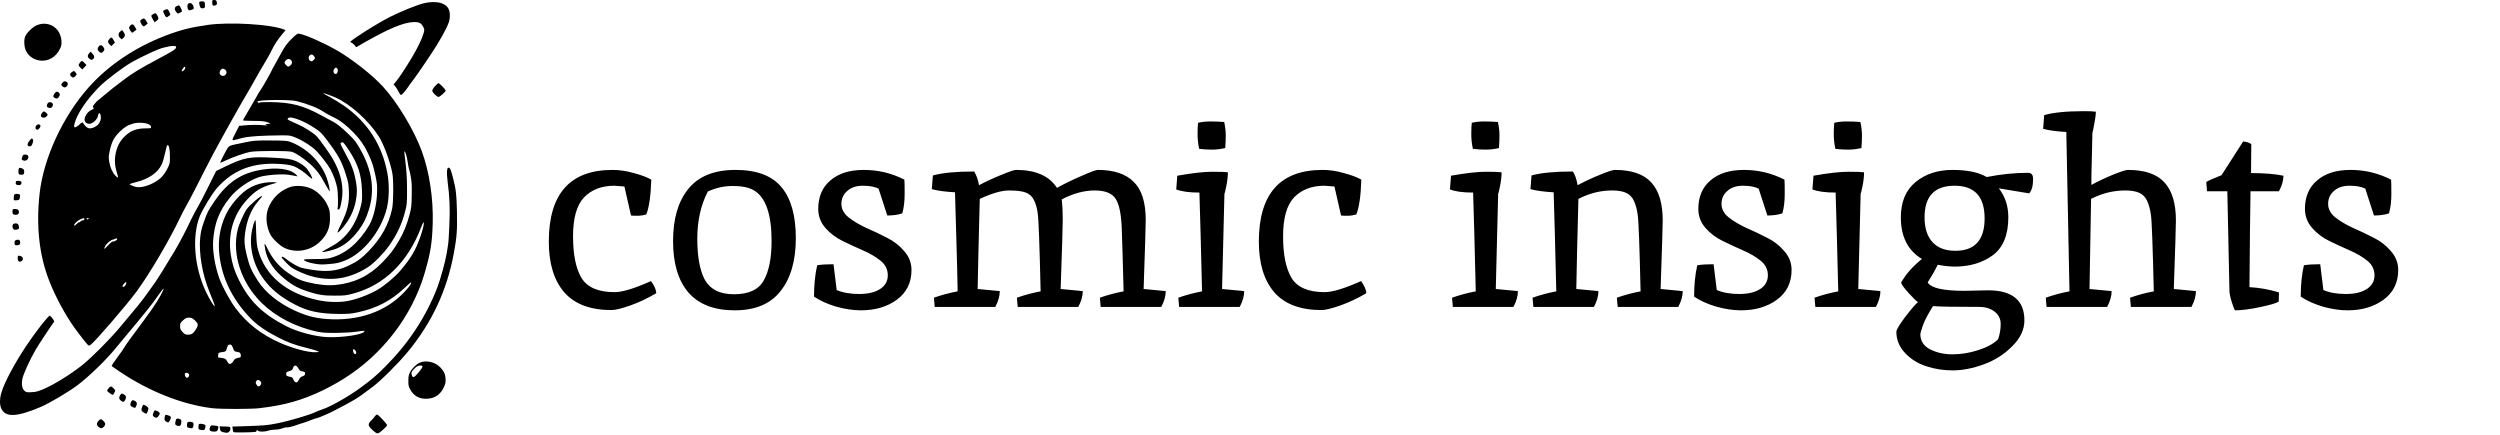 <svg width="1898" height="330" viewBox="0 0 1898 330" fill="none" xmlns="http://www.w3.org/2000/svg">
<path d="M161.098 1.593C161.098 4.08 161.694 4.676 163.385 4.129C164.479 3.732 164.777 3.334 164.678 2.439C164.479 0.35 164.131 0.002 162.589 0.002C161.247 0.002 161.098 0.152 161.098 1.593Z" fill="black"/>
<path d="M151.4 1.49C150.953 2.236 151.649 5.368 152.444 6.015C152.842 6.313 153.687 6.413 154.384 6.263C155.428 6.015 155.627 5.667 155.627 4.275C155.627 1.589 155.229 0.993 153.389 0.993C152.444 0.993 151.549 1.192 151.4 1.49Z" fill="black"/>
<path d="M321.703 2.489C316.432 3.782 304.499 8.605 295.648 13.03C290.128 15.815 277.25 23.572 270.786 28.047C265.665 31.577 265.466 31.826 266.609 32.273C267.305 32.522 268.449 33.417 269.145 34.262L270.438 35.853L275.311 33.019C294.554 21.931 306.338 16.958 314.095 16.759C318.222 16.66 319.863 17.505 321.405 20.588C322.3 22.378 322.3 22.627 321.554 25.361C320.36 29.489 316.929 36.649 312.554 43.908C307.979 51.615 302.41 59.969 300.272 62.356L298.78 64.096L299.825 65.24C300.421 65.886 301.565 67.676 302.36 69.218C303.156 70.809 304.051 72.102 304.349 72.102C305.145 72.102 307.681 69.267 309.968 65.836C311.062 64.245 312.653 62.008 313.548 60.914C316.581 57.035 327.52 40.925 331.747 34.063C334.134 30.234 337.217 24.715 338.659 21.732C340.846 17.157 341.294 15.864 341.493 12.781C341.841 7.014 339.703 3.782 334.482 2.24C331.15 1.246 326.327 1.345 321.703 2.489Z" fill="black"/>
<path d="M143.693 2.439C142.699 2.687 142.401 3.135 142.301 4.477C142.202 5.422 142.45 6.616 142.848 7.163C143.445 8.008 143.743 8.008 145.384 7.461C147.174 6.914 147.274 6.765 146.975 5.273C146.528 3.185 145.235 2.041 143.693 2.439Z" fill="black"/>
<path d="M134.147 4.625C132.406 5.321 132.257 7.36 133.898 9.2C134.942 10.443 135.042 10.492 136.633 9.697C138.522 8.752 138.522 8.553 137.229 5.968C136.136 3.829 136.136 3.829 134.147 4.625Z" fill="black"/>
<path d="M124.948 7.558C123.556 8.204 123.556 8.502 124.799 10.939C126.092 13.475 126.341 13.574 127.982 12.281L129.374 11.187L128.528 9.049C127.633 6.861 126.937 6.563 124.948 7.558Z" fill="black"/>
<path d="M116.246 10.741C114.555 11.636 114.506 12.033 116.097 14.768L117.389 16.906L118.831 15.812C120.572 14.52 120.671 13.774 119.329 11.536C118.235 9.746 118.086 9.696 116.246 10.741Z" fill="black"/>
<path d="M107.396 14.82C106.302 15.665 106.253 15.914 106.849 17.306C107.197 18.151 107.844 19.146 108.291 19.543C109.037 20.239 109.286 20.19 110.628 19.096L112.12 17.902L111.125 16.063C109.932 13.875 108.987 13.527 107.396 14.82Z" fill="black"/>
<path d="M28.334 18.995C26.444 19.741 24.654 20.984 22.516 23.122C18.936 26.702 18.141 28.84 18.538 33.912C18.936 39.829 23.113 44.503 29.179 45.796C35.942 47.188 42.555 43.608 45.588 36.945C46.682 34.608 46.831 33.663 46.632 30.829C45.936 21.282 37.185 15.614 28.334 18.995Z" fill="black"/>
<path d="M157.864 18.894C144.787 20.733 136.93 22.723 125.295 27.198C102.472 35.949 81.986 49.772 67.268 66.38C47.677 88.407 33.058 120.081 30.075 146.932C27.29 172.092 29.826 194.616 37.832 214.357C42.406 225.843 49.616 239.119 56.378 248.616C59.66 253.24 66.422 261.843 67.119 262.29C67.367 262.439 68.063 262.29 68.61 261.942C71.494 260.152 95.958 231.81 103.715 221.268C113.411 208.091 128.229 182.981 136.185 166.374C138.074 162.396 140.461 157.771 141.505 156.081C142.499 154.44 145.483 148.771 148.168 143.55C160.897 118.44 161.941 116.401 175.217 92.584C180.786 82.59 184.466 76.175 189.985 66.827C192.074 63.247 194.361 59.219 195.057 57.877C195.753 56.534 198.14 52.407 200.378 48.728C202.615 45.048 205.201 40.374 206.195 38.286C208.234 34.01 210.72 30.181 214.35 25.855L216.836 22.872L215.444 22.325C205.151 18.396 174.571 16.557 157.864 18.894ZM133.499 35.303C134.444 36.794 132.754 37.988 120.422 44.551C106.002 52.209 100.384 55.639 93.273 61.109C90.538 63.197 87.157 65.783 85.715 66.877C84.273 67.971 81.29 70.457 79.052 72.347C76.815 74.286 74.726 75.976 74.378 76.175C74.03 76.374 72.936 77.518 71.892 78.761C70.301 80.7 70.201 81.048 70.848 81.695C71.494 82.391 71.345 82.59 69.306 83.534C66.771 84.777 64.732 87.462 64.284 90.098C63.936 92.435 65.378 93.976 67.865 93.976C70.351 93.976 73.981 90.645 74.378 87.96C74.925 84.628 76.566 85.722 76.566 89.402C76.566 92.186 74.726 95.02 72.091 96.313C68.809 98.004 66.82 97.855 64.831 95.667C63.887 94.722 63.141 93.678 63.141 93.429C63.141 92.534 61.798 92.982 60.605 94.275C59.959 94.971 58.815 95.866 58.019 96.263C56.279 97.208 55.881 96.413 56.677 93.529C58.666 86.02 66.323 74.882 76.119 65.186C80.594 60.761 93.621 50.916 99.389 47.584C104.212 44.8 114.903 39.579 119.925 37.59C125.593 35.352 132.803 34.159 133.499 35.303ZM140.461 52.159C140.162 53.203 138.372 54.496 137.875 54.048C137.776 53.899 138.173 53.004 138.82 52.01C140.013 50.22 141.057 50.319 140.461 52.159ZM171.14 53.054C172.234 54.048 172.284 55.59 171.19 56.783C169.45 58.722 166.068 57.032 166.814 54.595C167.61 52.109 169.4 51.463 171.14 53.054ZM112.765 94.324C114.008 94.921 114.605 95.567 114.654 96.313C114.704 97.407 114.555 97.457 110.676 97.457C103.864 97.507 99.737 98.948 95.411 102.827C90.837 106.954 88.45 111.727 87.456 118.689C86.859 122.816 87.406 127.44 89.047 132.114C90.091 135.147 89.594 135.495 87.456 133.208C85.268 130.871 83.478 126.644 82.881 122.567C82.384 119.285 82.483 118.241 83.428 113.965C84.92 107.451 86.561 104.368 90.737 100.142C94.417 96.512 96.853 95.02 101.428 93.728C104.809 92.783 110.229 93.081 112.765 94.324ZM129.024 118.639C129.024 124.009 128.975 124.208 127.085 128.037C125.842 130.523 124.151 132.959 122.56 134.551C117.986 139.125 109.036 142.755 103.964 142.059C101.975 141.81 98.445 140.318 98.445 139.771C98.445 139.622 100.533 138.976 103.069 138.329C112.964 135.893 119.776 131.219 122.809 124.705C123.605 122.965 124.748 119.087 125.345 116.103C125.942 113.07 126.687 110.484 126.986 110.285C128.179 109.49 129.024 112.971 129.024 118.639ZM64.036 166.423C63.936 166.97 63.389 167.318 62.793 167.318C62.146 167.318 61.351 167.766 60.953 168.313C60.505 168.86 60.157 169.059 60.157 168.711C60.157 168.412 59.362 168.959 58.318 169.954C57.124 171.197 56.428 171.594 56.279 171.147C55.981 170.202 58.566 167.617 60.903 166.572C63.439 165.379 64.235 165.379 64.036 166.423ZM67.367 166.075C67.218 166.324 66.721 166.572 66.323 166.572C65.925 166.572 65.627 166.324 65.627 166.075C65.627 165.777 66.075 165.578 66.671 165.578C67.218 165.578 67.516 165.777 67.367 166.075ZM88.997 181.489C88.997 182.235 86.61 183.628 85.815 183.329C85.367 183.13 83.975 184.224 82.085 186.263C78.953 189.594 78.306 189.694 80.097 186.512C81.19 184.572 84.273 182.086 85.964 181.838C86.511 181.738 87.157 181.539 87.306 181.34C87.853 180.843 88.997 180.942 88.997 181.489ZM95.262 216.544C94.417 217.837 92.975 218.235 92.975 217.191C92.975 216.843 93.572 215.948 94.367 215.152C95.411 214.009 95.759 213.909 95.859 214.556C95.958 215.003 95.66 215.898 95.262 216.544Z" fill="black"/>
<path d="M98.992 19.344C97.699 20.637 97.699 21.233 98.942 23.222C100.135 25.161 100.284 25.211 102.124 23.67L103.616 22.526L102.572 20.587C101.378 18.299 100.384 17.951 98.992 19.344Z" fill="black"/>
<path d="M91.333 23.87C89.643 25.213 89.543 27.251 91.184 28.793L92.378 29.887L93.72 28.743C95.162 27.45 95.162 26.058 93.571 23.97L92.676 22.826L91.333 23.87Z" fill="black"/>
<path d="M222.058 28.84C218.03 32.668 216.091 35.304 212.809 41.519C211.665 43.707 209.726 47.188 208.533 49.276C207.34 51.364 206.345 53.154 206.345 53.353C206.345 53.9 199.235 66.43 197.643 68.618C196.748 69.861 195.406 72.099 194.66 73.591C193.864 75.082 191.229 79.607 188.842 83.635C186.456 87.613 184.467 91.093 184.467 91.342C184.467 91.591 187.947 91.789 192.323 91.789C198.936 91.839 200.577 91.988 203.113 92.834C205.699 93.729 205.898 93.878 204.505 93.927C203.66 93.977 202.516 94.126 202.019 94.325C201.273 94.624 201.373 94.773 202.616 95.071C203.461 95.27 202.417 95.27 200.378 95.071C196.201 94.673 190.483 94.723 185.163 95.22L181.583 95.519L178.798 100.988C175.715 106.856 175.715 107.005 179.494 105.911C186.108 103.922 190.98 103.325 204.107 102.927C212.113 102.679 218.478 102.679 219.92 102.977C224.643 103.872 232.897 108.347 238.765 113.22C241.549 115.507 248.461 124.259 250.848 128.535C253.085 132.563 255.422 139.027 256.068 143.005C256.665 146.585 256.814 156.927 256.267 158.27C255.82 159.463 257.361 159.364 258.008 158.17C258.306 157.673 258.903 155.137 259.35 152.551C261.24 141.861 259.002 131.618 252.339 120.082C250.201 116.403 242.743 105.961 240.704 103.773C238.069 100.988 231.356 96.662 226.085 94.375C220.367 91.939 218.279 90.845 218.279 90.447C218.279 90.248 218.627 89.85 219.025 89.502C220.566 88.209 228.87 91.093 235.93 95.37C242.345 99.248 243.886 100.59 247.814 105.811C256.864 117.795 259.35 122.27 262.582 132.513C264.372 138.132 264.671 139.773 264.87 144.944C265.267 153.993 263.975 159.612 259.301 169.308C257.859 172.292 256.466 175.325 256.317 176.021C255.72 178.109 260.196 173.435 263.527 168.513C266.958 163.391 269.195 157.822 270.24 151.905C271.184 146.435 271.184 143.452 270.24 137.933C268.897 130.325 267.157 125.552 262.731 117.496C260.444 113.32 258.555 109.541 258.555 109.143C258.555 108.049 259.897 107.651 260.842 108.447C261.24 108.795 263.079 111.281 264.87 114.016C271.731 124.408 274.466 132.811 274.814 144.745C275.013 151.01 274.914 152.551 273.969 156.281C270.588 169.955 262.93 180.794 252.787 186.413C245.328 190.59 244.533 191.037 244.732 191.236C245.229 191.684 251.394 190.292 255.074 188.899C261.289 186.513 266.908 181.938 272.278 174.828C275.908 170.054 278.046 165.678 280.085 159.115C284.411 144.993 282.72 130.723 274.914 115.905C271.085 108.646 269.494 106.458 264.124 101.386C258.555 96.115 255.522 93.729 252.389 92.138C250.997 91.441 247.267 89.452 244.135 87.712C230.361 80.104 220.914 77.618 204.853 77.519C199.185 77.469 197.196 77.618 196.55 78.115C196.003 78.613 195.853 78.613 196.102 78.165C196.301 77.867 196.201 77.569 195.953 77.569C195.654 77.569 195.406 77.37 195.406 77.121C195.406 75.729 220.118 75.43 225.24 76.773C234.339 79.16 241.45 81.994 246.024 85.126C247.218 85.972 250.151 87.513 252.488 88.657C257.908 91.143 263.03 95.071 268.599 100.839C273.571 105.961 276.604 110.436 279.687 116.999C282.472 122.867 283.566 126.347 285.206 134.154C286.35 139.673 286.45 141.264 286.251 146.933C285.952 155.336 283.466 165.48 280.532 170.601C272.726 184.026 262.731 192.579 251.096 195.761C248.56 196.457 245.975 196.656 239.262 196.656C233.544 196.656 230.71 196.855 230.71 197.203C230.71 198.148 234.19 199.391 239.013 200.236C243.091 200.932 244.682 200.932 250.301 200.435C255.87 199.938 257.51 199.54 261.787 197.85C275.759 192.38 289.135 175.772 293.61 158.419C295.499 150.861 295.698 139.872 294.057 131.22C290.03 110.038 279.24 93.182 261.687 80.651C258.455 78.364 253.433 75.281 250.499 73.74C247.516 72.198 245.179 70.856 245.278 70.756C245.577 70.508 251.146 72.447 254.825 74.088C266.113 79.16 279.886 91.541 287.643 103.673C291.422 109.64 296.494 123.513 297.936 131.916C298.88 137.436 298.731 153.496 297.687 158.518C295.151 170.402 289.532 180.645 279.985 190.54C274.765 196.01 270.737 198.894 264.223 201.877C255.87 205.756 248.511 206.551 237.372 204.91C233.494 204.314 229.367 203.518 228.174 203.12C225.389 202.126 220.019 198.943 217.284 196.656C215.246 194.966 213.804 194.419 213.804 195.363C213.804 195.662 215.444 197.501 217.433 199.59C220.516 202.722 221.809 203.667 226.234 205.805C244.632 214.656 262.682 213.612 279.439 202.772C283.963 199.838 291.521 192.082 295.599 186.264C301.764 177.314 305.195 169.905 307.681 160.109C308.925 155.237 309.024 154.143 309.024 144.198C309.024 134.601 308.676 129.778 307.284 118.59C307.035 116.701 306.936 115.06 307.035 114.961C307.582 114.414 308.825 118.342 309.471 122.767C309.919 125.601 310.366 128.088 310.516 128.336C310.715 128.585 311.262 130.971 311.759 133.607C312.554 137.634 312.703 140.17 312.604 147.927C312.455 156.679 312.306 157.772 310.864 163.192C308.825 170.85 306.488 176.518 302.759 182.932C298.781 189.695 296.295 192.977 290.179 199.292C280.284 209.485 268.798 215.004 254.726 216.347C248.361 216.943 241.301 216.197 232.997 214.109C227.577 212.717 224.494 211.225 219.025 207.446C211.566 202.225 206.494 196.159 202.616 187.805C200.776 183.927 200.428 184.424 201.373 189.496C202.715 196.706 206.991 203.767 213.455 209.435C220.665 215.849 225.29 218.534 233.693 221.269C241.748 223.905 245.627 224.501 254.328 224.452C261.538 224.452 262.831 224.302 268.002 222.91C291.521 216.695 309.521 199.242 319.715 172.64C322.847 164.485 322.35 170.551 319.118 179.75C315.587 189.943 312.007 195.96 304.002 205.407C299.925 210.181 292.416 216.496 286.947 219.778C280.234 223.755 270.041 227.584 263.03 228.678C257.063 229.673 248.262 229.374 241.649 227.932C217.433 222.86 201.124 209.186 195.804 189.446C195.008 186.562 194.71 183.479 194.461 176.021C194.163 166.524 194.163 166.375 193.317 167.866C192.87 168.712 191.975 171.745 191.378 174.579C188.793 187.109 192.124 201.082 200.279 212.07C205.997 219.778 212.909 225.396 223.748 231.115C233.345 236.236 242.593 238.225 256.814 238.324C264.671 238.374 266.461 238.225 271.781 237.081C286.101 233.998 297.14 228.181 307.433 218.336C309.82 216.048 311.908 214.258 312.057 214.457C312.604 215.004 310.715 217.789 306.985 221.717C292.963 236.634 271.98 243.943 248.162 242.203C239.212 241.556 232.649 239.816 223.748 235.789C211.566 230.17 201.572 222.164 195.804 213.264C190.931 205.756 189.24 201.827 187.251 193.424C185.511 186.065 185.312 183.38 185.958 177.761C187.202 167.468 190.632 158.966 196.102 152.651C197.892 150.612 199.235 148.872 199.135 148.772C198.389 148.027 189.588 155.535 187.202 158.966C185.213 161.8 181.334 170.502 180.489 174.181C175.914 192.877 183.025 214.656 198.787 230.12C209.229 240.363 224.444 248.269 240.356 251.7C244.582 252.595 246.919 252.744 254.825 252.744C260.444 252.694 266.56 252.346 269.991 251.899C277.4 250.855 277.3 250.855 276.256 252.048C274.218 254.286 258.903 256.424 248.361 255.927C239.262 255.529 225.687 251.949 217.533 247.722C199.533 238.523 189.539 228.827 181.533 212.916C178.102 206.104 176.262 200.336 175.218 193.424C172.732 176.319 177.655 161.203 189.638 149.419C195.356 143.75 199.483 141.612 209.577 138.878C212.063 138.231 204.654 138.082 200.875 138.728C190.881 140.419 184.168 144.894 176.262 155.137C169.301 164.187 165.522 177.065 166.218 189.446C167.312 208.59 175.417 226.291 189.887 241.308C195.257 246.877 201.174 251.004 211.069 256.125C218.577 260.004 223.848 261.943 233.345 264.28C237.074 265.225 240.654 266.269 241.301 266.617C242.295 267.214 242.196 267.263 239.759 267.413C234.339 267.711 222.704 264.678 212.809 260.352C198.688 254.186 187.599 245.584 179.047 234.247C174.522 228.181 168.804 217.739 166.417 211.076C163.185 201.977 161.296 190.49 161.793 182.982C162.738 169.457 166.318 160.259 174.572 149.966C179.743 143.502 188.842 137.087 196.55 134.502C201.621 132.811 214.599 131.817 219.671 132.762C221.511 133.06 223.699 133.458 224.494 133.607L225.986 133.905L224.842 132.612C221.461 128.983 213.157 127.242 203.511 128.237C185.113 130.027 173.478 137.087 162.787 152.9C157.815 160.259 157.566 160.706 154.782 168.513C153.041 173.435 152.445 175.971 151.997 180.347C150.854 192.131 153.539 208.142 158.909 221.269C162.638 230.468 163.135 231.811 162.936 232.358C162.688 233.153 158.809 226.838 156.224 221.269C147.472 202.623 145.633 179.7 151.6 164.336C153.539 159.314 161.047 146.982 164.577 142.955C175.914 130.126 189.439 124.209 207.34 124.309C214.848 124.358 219.92 125.005 223.301 126.297C225.986 127.292 231.555 131.071 234.538 133.955C235.732 135.049 236.826 135.795 236.975 135.596C237.422 135.148 234.986 130.574 232.947 128.038C232.052 126.944 229.914 125.204 228.174 124.159C222.903 121.027 219.87 120.38 208.384 119.784C189.24 118.74 185.71 119.386 170.395 126.745L164.08 129.828L158.262 141.563C155.08 148.027 151.351 155.137 150.058 157.325C148.716 159.513 146.577 163.54 145.285 166.275C141.058 175.325 136.285 184.325 132.456 190.789C125.743 202.026 119.279 212.369 117.141 215.302C116.047 216.894 113.263 220.722 111.025 223.805C107.395 228.927 104.511 232.457 91.086 248.418C83.13 257.866 69.904 271.192 62.545 277.109C54.241 283.772 41.363 291.827 33.457 295.208C28.932 297.147 27.44 297.545 24.059 297.744C20.429 297.943 19.932 297.843 18.689 296.799C16.849 295.158 16.252 292.225 16.899 287.998C17.495 284.517 22.468 273.429 27.191 265.275C28.982 262.192 38.081 248.369 40.965 244.391C41.313 243.943 40.915 243.098 39.821 241.706C38.926 240.612 38.031 239.667 37.782 239.667C36.589 239.667 26.197 253.043 19.285 263.534C10.882 276.313 3.623 289.888 1.236 297.495C-0.306 302.269 -0.405 307.092 0.937 310.075C4.12 317.037 12.523 316.738 30.97 308.932C37.434 306.197 52.55 297.247 59.064 292.274C68.014 285.413 80.644 273.181 87.655 264.529C90.44 261.098 94.07 256.722 95.71 254.833C97.351 252.893 101.279 248.219 104.412 244.391C107.495 240.562 111.473 235.739 113.163 233.65C114.904 231.562 118.036 227.286 120.125 224.203C122.263 221.12 124.102 218.883 124.202 219.181C124.301 219.529 123.307 221.717 122.014 224.104C118.434 230.667 115.152 235.391 99.141 256.822C96.904 259.805 94.716 263.037 94.268 263.932C93.821 264.777 91.434 268.208 88.948 271.54C86.462 274.821 84.622 277.705 84.821 277.954C85.07 278.153 87.755 279.993 90.738 282.031C112.964 297.048 138.224 307.092 160.848 309.876C167.66 310.672 190.185 310.672 197.146 309.876C216.389 307.589 229.317 303.91 244.93 296.401C267.157 285.611 284.311 271.838 299.079 252.844C309.422 239.468 317.775 223.258 322.4 207.347C326.825 192.181 328.068 184.573 328.516 169.557C329.063 150.761 325.98 130.325 320.162 114.612C314.295 98.602 301.516 77.419 290.626 65.635C282.521 56.834 267.256 44.85 255.87 38.287C246.372 32.817 232.5 26.652 227.378 25.608C225.936 25.309 225.489 25.608 222.058 28.84ZM238.566 42.861C239.361 44.204 239.361 44.303 238.118 45.547C237.024 46.641 236.627 46.74 235.732 46.292C234.24 45.497 233.842 43.458 234.986 42.215C236.129 40.922 237.522 41.171 238.566 42.861ZM220.964 45.696C222.157 46.989 221.809 48.679 220.168 49.873C218.826 50.867 218.776 50.867 217.732 49.922C215.792 48.182 215.594 47.287 216.837 45.944C218.179 44.502 219.82 44.403 220.964 45.696ZM256.218 52.309C256.864 53.254 256.267 55.641 255.323 56.038C253.433 56.734 252.389 53.801 253.93 52.11C254.825 51.066 255.522 51.116 256.218 52.309ZM147.92 243.197C150.655 245.683 150.754 246.877 148.616 250.208C146.577 253.341 145.484 254.087 142.749 254.087C140.81 254.087 140.312 253.838 138.622 252.098C136.981 250.308 136.732 249.761 136.732 247.672C136.732 245.435 136.931 245.087 138.97 243.197C140.909 241.457 141.506 241.159 143.445 241.159C145.384 241.159 145.981 241.457 147.92 243.197ZM175.914 262.192C176.213 262.54 176.76 263.733 177.108 264.777C177.704 266.617 177.953 266.816 180.091 267.164C182.13 267.562 182.478 267.81 182.726 269.054C183.174 270.993 182.776 271.44 180.389 271.788C178.798 272.087 178.152 272.484 177.406 273.827C176.312 275.667 174.97 276.611 173.925 276.214C173.577 276.065 172.831 275.12 172.284 274.076C171.389 272.385 171.041 272.186 168.406 271.788L165.522 271.341L165.671 269.551C165.82 267.761 165.87 267.761 168.704 267.313C171.489 266.866 171.539 266.816 172.086 264.827C172.384 263.683 172.881 262.49 173.13 262.142C173.826 261.346 175.268 261.396 175.914 262.192ZM269.593 265.871C270.588 266.766 270.787 268.258 269.892 268.805C269.195 269.252 268.002 267.661 268.002 266.17C268.002 264.827 268.35 264.728 269.593 265.871ZM226.483 279.595C227.03 280.589 227.826 281.534 228.223 281.634C228.621 281.733 229.616 281.982 230.361 282.131C231.505 282.429 231.754 282.678 231.605 283.772C231.505 284.766 231.058 285.214 229.715 285.661C228.571 286.009 227.676 286.755 227.129 287.899C226.682 288.794 226.085 289.738 225.837 289.987C224.942 290.882 223.301 289.888 222.754 288.147C222.306 286.855 221.859 286.407 220.616 286.158C217.483 285.512 217.284 285.413 217.284 283.921C217.284 282.628 217.533 282.379 219.621 281.783C221.511 281.236 222.008 280.838 222.356 279.694C223.102 276.86 224.991 276.81 226.483 279.595ZM143.395 284.02C144.042 285.064 143.296 286.556 142.053 286.805C141.058 287.004 139.964 284.866 140.412 283.672C140.81 282.628 142.649 282.877 143.395 284.02ZM197.494 289.241C198.538 290.186 198.638 291.28 197.693 292.473C196.699 293.816 195.505 293.567 194.66 291.877C194.014 290.683 194.014 290.236 194.511 289.39C195.306 288.197 196.251 288.098 197.494 289.241Z" fill="black"/>
<path d="M83.131 29.488C81.689 31.03 81.739 32.373 83.281 33.814L84.573 35.008L85.916 33.665L87.258 32.323L86.264 30.483C85.021 28.196 84.474 28.047 83.131 29.488Z" fill="black"/>
<path d="M74.875 35.402C73.781 36.944 73.88 37.938 75.323 39.281C76.715 40.574 77.61 40.375 78.853 38.485C79.45 37.64 79.4 37.292 78.555 35.9C77.411 34.01 75.969 33.811 74.875 35.402Z" fill="black"/>
<path d="M67.715 40.377C66.223 42.018 66.323 43.46 68.013 44.703C69.306 45.599 69.555 45.648 70.499 44.952C71.941 43.958 71.892 42.615 70.201 40.726L68.859 39.234L67.715 40.377Z" fill="black"/>
<path d="M60.706 47.536C59.363 49.276 59.413 49.773 61.054 51.364L62.446 52.707L64.087 51.066L65.678 49.376L64.186 47.834C62.446 45.895 61.998 45.895 60.706 47.536Z" fill="black"/>
<path d="M54.489 54.747C52.848 56.04 52.848 57.333 54.439 58.377C55.583 59.123 55.732 59.123 57.025 57.979C58.268 56.885 58.318 56.686 57.721 55.543C56.776 53.753 55.981 53.603 54.489 54.747Z" fill="black"/>
<path d="M47.28 62.949C46.136 64.391 46.434 65.186 48.374 66.181C50.263 67.225 52.6 63.694 50.86 62.402C49.517 61.358 48.423 61.507 47.28 62.949Z" fill="black"/>
<path d="M330.207 65.439C329.063 66.732 328.168 68.273 328.168 68.87C328.168 70.163 331.698 73.594 332.941 73.594C333.936 73.594 338.361 69.616 338.361 68.771C338.361 67.975 333.687 63.152 332.892 63.152C332.544 63.152 331.301 64.196 330.207 65.439Z" fill="black"/>
<path d="M41.264 71.205C40.12 73.094 40.17 73.641 41.761 74.437C43.203 75.183 44.098 74.785 44.993 73.094C45.59 71.951 45.59 71.603 44.943 70.658C43.849 69.117 42.407 69.365 41.264 71.205Z" fill="black"/>
<path d="M36.389 78.165C36.141 78.513 35.743 79.308 35.594 79.905C35.196 81.148 36.638 82.192 38.428 81.944C39.82 81.745 40.715 79.457 39.771 78.364C39.025 77.419 37.086 77.319 36.389 78.165Z" fill="black"/>
<path d="M32.214 85.376C30.821 86.967 30.672 88.409 31.816 89.006C33.258 89.751 34.899 89.304 35.744 87.912C36.341 86.917 36.291 86.718 35.098 85.674C33.507 84.282 33.208 84.282 32.214 85.376Z" fill="black"/>
<path d="M27.241 95.669C26.544 97.21 27.042 98.453 28.285 98.453C29.478 98.453 31.069 96.315 30.622 95.221C30.174 93.978 27.887 94.326 27.241 95.669Z" fill="black"/>
<path d="M23.015 106.014C20.728 108.549 20.28 110.638 21.971 111.036C23.413 111.433 24.258 110.688 24.905 108.251C25.302 106.66 25.302 106.113 24.756 105.566C24.159 105.019 23.91 105.069 23.015 106.014Z" fill="black"/>
<path d="M185.46 108.201C174.024 110.488 173.974 110.538 172.482 112.975C170.792 115.66 166.963 123.367 167.162 123.566C167.261 123.665 169.002 122.969 171.04 121.974C177.057 119.14 185.908 116.057 189.935 115.312C195.057 114.416 218.725 114.367 221.609 115.262C225.239 116.356 233.741 122.472 238.217 127.195C241.548 130.726 243.139 132.963 246.123 138.383C248.161 142.112 250.001 145.195 250.15 145.195C250.797 145.195 249.404 138.731 247.913 134.704C243.438 122.671 232.598 112.129 220.018 107.604C217.88 106.859 215.791 106.709 205.349 106.66C193.615 106.61 192.919 106.66 185.46 108.201Z" fill="black"/>
<path d="M16.95 118.889C16.204 121.077 16.254 121.276 17.696 121.823C19.237 122.419 20.778 121.723 21.325 120.182C21.972 118.491 21.077 117.348 19.187 117.348C17.745 117.348 17.397 117.596 16.95 118.889Z" fill="black"/>
<path d="M14.164 128.438C13.965 129.085 13.915 130.328 14.015 131.074C14.164 132.317 14.412 132.516 15.854 132.665C17.744 132.864 18.39 132.217 18.39 130.228C18.39 128.737 17.694 127.991 15.805 127.543C14.661 127.245 14.412 127.394 14.164 128.438Z" fill="black"/>
<path d="M339.406 129.63C339.207 130.972 339.406 134.602 339.803 137.735C341.395 149.619 341.743 158.271 341.146 171.049C340.897 177.762 340.45 184.475 340.151 185.967C339.903 187.458 339.455 190.392 339.107 192.431C338.212 198.248 334.334 212.221 331.947 218.436C323.345 240.613 310.218 260.552 292.616 278.204C285.655 285.215 281.826 288.447 273.224 294.712C263.925 301.474 250.6 308.933 244.135 311.021C242.644 311.518 240.555 312.314 239.561 312.811C235.334 314.949 219.323 319.673 210.075 321.463C203.362 322.805 200.23 323.104 187.749 323.502L176.412 323.85L176.661 325.789C176.81 326.883 177.059 327.927 177.257 328.076C177.655 328.474 192.721 328.275 194.064 327.877C194.511 327.728 194.909 327.231 194.909 326.783C194.959 325.988 195.009 325.988 195.605 326.783C196.451 327.927 200.727 327.977 203.611 326.933C204.705 326.535 206.992 326.187 208.683 326.187C210.572 326.187 212.81 325.789 214.351 325.192C215.793 324.695 217.136 324.347 217.335 324.496C217.881 324.794 221.959 323.85 224.992 322.756C226.384 322.209 228.821 321.413 230.462 320.966C232.102 320.468 234.589 319.623 235.931 318.977C237.323 318.38 239.163 317.734 240.108 317.584C241.948 317.187 249.307 314.104 253.832 311.717C263.627 306.596 266.113 305.253 269.246 303.364C271.185 302.22 273.87 300.43 275.213 299.386C276.605 298.391 279.936 295.905 282.671 293.866C288.787 289.391 302.262 276.016 309.472 267.264C327.919 244.939 339.356 220.475 344.577 192.132C346.814 180 347.212 174.828 346.914 160.608C346.615 147.431 346.218 144 343.881 134.901C342.29 128.685 341.693 127.293 340.549 127.293C339.903 127.293 339.604 127.84 339.406 129.63Z" fill="black"/>
<path d="M12.274 137.535C12.075 137.734 11.926 138.38 11.926 139.026C11.926 139.872 12.324 140.22 13.418 140.468C15.257 140.866 16.5 140.021 16.301 138.529C16.202 137.734 15.755 137.435 14.412 137.336C13.418 137.236 12.473 137.336 12.274 137.535Z" fill="black"/>
<path d="M219.125 142.408C211.666 145.491 206.396 150.911 203.561 158.369C201.473 164.038 202.07 171.546 205.103 177.762C206.744 181.143 212.512 186.662 216.141 188.303C224.793 192.281 235.484 190.441 242.545 183.828C248.561 178.159 250.848 172.59 250.5 164.237C250.351 159.861 250.152 158.966 248.462 155.486C246.473 151.259 242.644 146.983 238.666 144.447C233.246 141.016 224.694 140.121 219.125 142.408Z" fill="black"/>
<path d="M10.734 147.976C10.585 148.424 10.435 149.517 10.435 150.462C10.435 152.203 10.435 152.203 12.524 152.053C14.513 151.904 14.662 151.805 15.06 149.965C15.607 147.777 15.11 147.18 12.623 147.18C11.629 147.18 10.933 147.479 10.734 147.976Z" fill="black"/>
<path d="M9.789 158.967C9.342 159.365 9.342 161.254 9.74 162.298C10.088 163.243 12.922 163.392 13.817 162.497C14.712 161.602 14.513 159.713 13.469 159.116C12.375 158.569 10.287 158.47 9.789 158.967Z" fill="black"/>
<path d="M10.037 170.153C9.242 170.948 9.291 172.639 10.087 173.783C10.634 174.479 11.131 174.578 12.573 174.33C14.115 174.031 14.413 173.783 14.413 172.738C14.413 170.7 13.518 169.556 12.026 169.556C11.231 169.556 10.385 169.805 10.037 170.153Z" fill="black"/>
<path d="M11.479 182.684C11.131 183.082 10.932 184.027 11.031 184.823C11.181 186.066 11.38 186.215 12.871 186.215C14.86 186.215 15.706 185.171 15.208 183.331C14.96 182.287 14.611 181.988 13.468 181.988C12.672 181.988 11.777 182.287 11.479 182.684Z" fill="black"/>
<path d="M13.766 194.27C13.169 194.867 13.418 197.751 14.114 198.348C15.158 199.193 17.395 198.049 17.395 196.657C17.395 196.011 17.097 195.315 16.799 195.016C15.854 194.32 14.164 193.873 13.766 194.27Z" fill="black"/>
<path d="M318.471 275.42C315.885 276.613 312.553 279.995 311.161 282.879C310.266 284.669 310.018 286.011 310.018 289.144C310.018 292.624 310.216 293.47 311.509 295.807C314.244 300.779 318.719 303.116 324.587 302.718C330.205 302.32 334.233 299.586 336.719 294.464C338.062 291.729 338.36 290.635 338.31 288.149C338.211 284.321 337.266 282.083 334.382 279C330.404 274.774 323.343 273.183 318.471 275.42ZM320.708 278.404C320.708 279.497 315.636 285.663 314.393 286.111C313.349 286.508 312.852 286.011 312.454 284.072C312.205 282.779 312.454 282.232 314.045 280.442C316.134 278.155 317.227 277.558 319.366 277.508C320.36 277.459 320.708 277.707 320.708 278.404Z" fill="black"/>
<path d="M82.683 294.466C80.893 296.504 80.943 296.753 83.081 298.344C84.225 299.14 85.368 299.836 85.617 299.836C85.816 299.836 86.412 299.04 86.86 298.096C87.705 296.355 87.705 296.355 86.263 294.864C84.573 293.074 84.026 293.024 82.683 294.466Z" fill="black"/>
<path d="M91.285 299.933C90.091 301.624 90.29 303.116 91.981 304.309C93.672 305.502 94.169 305.353 95.213 303.265C96.058 301.624 95.661 300.232 93.97 299.337C92.627 298.591 92.13 298.69 91.285 299.933Z" fill="black"/>
<path d="M99.54 305.056C98.496 307.293 98.794 308.288 100.733 309.083C101.728 309.481 102.573 309.779 102.623 309.68C102.623 309.58 102.971 309.034 103.319 308.437C104.214 306.746 104.065 305.453 102.822 304.608C101.23 303.465 100.186 303.614 99.54 305.056Z" fill="black"/>
<path d="M107.942 308.834C107.047 311.37 107.296 312.115 109.185 313.209C110.18 313.806 111.075 314.254 111.124 314.154C111.92 313.259 112.865 310.524 112.666 309.878C112.368 308.983 109.931 307.292 108.986 307.292C108.688 307.292 108.241 307.988 107.942 308.834Z" fill="black"/>
<path d="M116.594 313.11C115.65 315.298 115.898 316.044 117.639 316.84C118.832 317.386 119.081 317.337 120.125 316.094C121.965 313.956 121.617 312.911 118.683 311.817C117.44 311.32 117.291 311.42 116.594 313.11Z" fill="black"/>
<path d="M125.046 316.84C124.748 318.63 124.847 319.028 125.792 319.824C126.389 320.321 127.234 320.719 127.632 320.719C128.278 320.719 129.77 317.984 129.77 316.791C129.77 316.194 128.527 315.498 126.687 315.05C125.444 314.752 125.344 314.901 125.046 316.84Z" fill="black"/>
<path d="M284.559 316.093C284.112 316.889 282.869 318.281 281.825 319.275C279.04 321.96 279.239 323.253 282.968 326.634C285.256 328.673 286.151 329.22 287.046 328.971C288.338 328.673 293.858 323.651 293.858 322.856C293.858 321.861 287.244 314.751 286.3 314.751C285.852 314.751 285.057 315.347 284.559 316.093Z" fill="black"/>
<path d="M133.598 318.58C132.603 322.26 132.752 322.757 135.189 323.354C136.73 323.752 137.675 322.558 137.725 320.37C137.725 319.277 137.426 318.58 136.78 318.232C135.288 317.487 133.846 317.636 133.598 318.58Z" fill="black"/>
<path d="M74.827 319.474C73.186 321.065 73.236 322.855 74.877 324.148C76.617 325.49 77.313 325.441 78.855 323.949C80.347 322.457 80.148 321.065 78.258 319.325C76.667 317.932 76.319 317.932 74.827 319.474Z" fill="black"/>
<path d="M142.053 321.71C141.605 323.848 142.053 324.643 143.942 324.991C146.031 325.389 146.478 325.091 146.876 323.152C147.274 321.063 146.478 320.218 144.191 320.218C142.5 320.218 142.301 320.367 142.053 321.71Z" fill="black"/>
<path d="M151.002 322.061C150.803 322.21 150.654 323.204 150.654 324.199C150.654 325.989 150.704 326.088 152.743 326.387C155.08 326.785 155.477 326.536 155.925 324.298C156.223 322.906 156.074 322.657 154.931 322.21C153.389 321.663 151.45 321.564 151.002 322.061Z" fill="black"/>
<path d="M159.556 324.046C158.512 326.83 159.257 327.676 162.887 327.676C164.677 327.676 165.324 327.029 165.672 325.04C165.97 323.449 165.871 323.4 162.44 323.052C160.252 322.853 160.003 322.902 159.556 324.046Z" fill="black"/>
<path d="M166.963 325.442C167.211 327.431 167.858 327.878 170.891 328.425C172.631 328.674 173.128 328.574 174.023 327.679C174.719 326.983 175.018 326.138 174.918 325.293C174.769 323.95 174.719 323.95 170.742 323.801L166.764 323.652L166.963 325.442Z" fill="black"/>
<path d="M464.253 235.4C448.253 235.4 436.32 230.933 428.453 222C420.586 212.933 416.653 200.067 416.653 183.4C416.653 147.133 432.786 129 465.053 129C470.253 129 475.653 129.8 481.253 131.4C486.853 132.867 491.253 134.533 494.453 136.4C494.053 148.8 492.786 157.6 490.653 162.8C488.253 163.467 486.32 163.8 484.853 163.8H481.453C480.786 163.8 479.986 163.733 479.053 163.6L474.053 141.6C469.653 141.2 467.12 141 466.453 141C456.853 141 449.186 143.933 443.453 149.8C437.853 155.667 435.053 165.533 435.053 179.4C435.053 193.267 437.186 203.8 441.453 211C445.853 218.2 454.253 221.8 466.653 221.8C472.52 221.8 481.72 219 494.253 213.4C496.786 216.867 498.12 219.933 498.253 222.6C491.453 226.6 484.786 229.733 478.253 232C471.72 234.267 467.053 235.4 464.253 235.4ZM557.189 223.4C568.389 223.4 575.922 219.933 579.789 213C583.789 205.933 585.789 195.933 585.789 183C585.789 162.467 581.256 149.6 572.189 144.4C568.456 142.267 563.189 141.2 556.389 141.2C549.722 141.2 543.389 142.6 537.389 145.4C532.056 155.667 529.389 167.6 529.389 181.2C529.389 194.267 531.122 204.333 534.589 211.4C538.589 219.4 546.122 223.4 557.189 223.4ZM510.989 183C510.989 166.067 514.856 152.867 522.589 143.4C530.322 133.8 542.256 129 558.389 129C574.522 129 586.189 133.4 593.389 142.2C600.589 150.867 604.189 163.733 604.189 180.8C604.189 197.867 600.322 211.267 592.589 221C584.989 230.733 573.389 235.6 557.789 235.6C542.189 235.6 530.456 231.067 522.589 222C514.856 212.933 510.989 199.933 510.989 183ZM635.206 220.2C639.873 222.2 645.54 223.2 652.206 223.2C659.006 223.2 664.34 221.933 668.206 219.4C672.073 216.867 674.006 213.4 674.006 209C674.006 204.6 672.206 200.933 668.606 198C665.006 195.067 660.606 192.467 655.406 190.2C650.206 187.933 645.006 185.533 639.806 183C634.606 180.467 630.206 177.133 626.606 173C623.006 168.867 621.206 164.067 621.206 158.6C621.206 149.4 624.273 142.2 630.406 137C636.54 131.667 645.006 129 655.806 129C666.74 129 677.006 131.467 686.606 136.4C686.74 137.733 686.806 141.333 686.806 147.2C686.806 152.933 686.206 157.867 685.006 162C681.806 163.067 678.006 163.6 673.606 163.6L667.006 143.2C664.073 141.733 660.073 141 655.006 141C650.073 141 646.14 142.333 643.206 145C640.273 147.533 638.806 150.8 638.806 154.8C638.806 158.667 640.606 162.067 644.206 165C647.94 167.933 652.406 170.6 657.606 173C662.806 175.267 668.006 177.733 673.206 180.4C678.406 182.933 682.806 186.333 686.406 190.6C690.14 194.733 692.006 199.533 692.006 205C692.006 214.6 688.273 222.133 680.806 227.6C673.473 232.933 664.406 235.6 653.606 235.6C647.74 235.6 641.473 234.667 634.806 232.8C628.14 230.8 622.54 228.267 618.006 225.2C618.006 216.267 618.806 208.333 620.406 201.4C623.473 200.867 627.606 200.6 632.806 200.6L635.206 220.2ZM806.036 151.4C806.569 155.667 806.836 160.6 806.836 166.2C806.836 171.8 806.303 189.533 805.236 219.4L822.036 221C822.036 224.733 820.903 228.733 818.636 233H772.636L772.036 226C778.169 223.867 784.169 222.267 790.036 221.2C789.236 185.733 788.503 166 787.836 162C787.303 158 786.369 154.667 785.036 152C783.703 149.2 781.636 147.267 778.836 146.2C776.036 145.133 771.769 144.6 766.036 144.6C760.436 144.6 753.036 146.733 743.836 151C743.036 181.4 742.503 204.2 742.236 219.4L759.036 221C759.036 224.733 757.903 228.733 755.636 233H709.636L709.036 226C715.169 223.867 721.169 222.267 727.036 221.2C726.903 211.6 726.569 198.067 726.036 180.6C725.503 163 725.169 151.467 725.036 146C717.703 145.6 711.836 144.8 707.436 143.6L708.236 133.2C715.436 131.2 725.903 130.2 739.636 130.2C741.503 133.533 742.703 137 743.236 140.6C749.103 137.533 754.903 134.867 760.636 132.6C766.369 130.2 769.969 129 771.436 129C786.236 129 796.569 133.533 802.436 142.6C808.569 139.267 814.903 136.2 821.436 133.4C828.103 130.467 832.103 129 833.436 129C845.569 129 854.636 132 860.636 138C866.769 143.867 869.836 153.533 869.836 167C869.836 171 869.303 188.467 868.236 219.4L885.036 221C885.036 224.733 883.903 228.733 881.636 233H835.636L835.036 226C841.169 223.867 847.169 222.267 853.036 221.2C852.503 200.133 852.036 184.2 851.636 173.4C851.236 162.6 849.703 155.133 847.036 151C844.369 146.733 839.036 144.6 831.036 144.6C823.036 144.6 814.703 146.867 806.036 151.4ZM930.192 112.4C926.726 113.2 923.326 113.6 919.992 113.6C916.792 113.6 913.592 113.4 910.392 113C909.592 109.267 909.192 105.533 909.192 101.8C909.192 97.933 909.326 95.067 909.592 93.2C912.526 92.533 915.592 92.2 918.792 92.2C922.126 92.2 925.659 92.333 929.392 92.6C930.192 96.067 930.592 99.467 930.592 102.8C930.592 106 930.459 109.2 930.192 112.4ZM893.792 133.4C905.126 131.4 913.926 130.4 920.192 130.4C926.459 130.4 930.459 130.533 932.192 130.8C932.192 134 931.792 137.533 930.992 141.4C930.192 145.267 929.726 147.133 929.592 147L927.792 219.4L944.592 221C944.592 224.733 943.459 228.733 941.192 233H895.192L894.592 226C900.726 223.867 906.726 222.267 912.592 221.2C911.792 187.867 911.126 162.867 910.592 146.2C902.859 146.2 896.992 145.4 892.992 143.8L893.792 133.4ZM1003.32 235.4C987.316 235.4 975.382 230.933 967.516 222C959.649 212.933 955.716 200.067 955.716 183.4C955.716 147.133 971.849 129 1004.12 129C1009.32 129 1014.72 129.8 1020.32 131.4C1025.92 132.867 1030.32 134.533 1033.52 136.4C1033.12 148.8 1031.85 157.6 1029.72 162.8C1027.32 163.467 1025.38 163.8 1023.92 163.8H1020.52C1019.85 163.8 1019.05 163.733 1018.12 163.6L1013.12 141.6C1008.72 141.2 1006.18 141 1005.52 141C995.916 141 988.249 143.933 982.516 149.8C976.916 155.667 974.116 165.533 974.116 179.4C974.116 193.267 976.249 203.8 980.516 211C984.916 218.2 993.316 221.8 1005.72 221.8C1011.58 221.8 1020.78 219 1033.32 213.4C1035.85 216.867 1037.18 219.933 1037.32 222.6C1030.52 226.6 1023.85 229.733 1017.32 232C1010.78 234.267 1006.12 235.4 1003.32 235.4ZM1138 112.4C1134.54 113.2 1131.14 113.6 1127.8 113.6C1124.6 113.6 1121.4 113.4 1118.2 113C1117.4 109.267 1117 105.533 1117 101.8C1117 97.933 1117.14 95.067 1117.4 93.2C1120.34 92.533 1123.4 92.2 1126.6 92.2C1129.94 92.2 1133.47 92.333 1137.2 92.6C1138 96.067 1138.4 99.467 1138.4 102.8C1138.4 106 1138.27 109.2 1138 112.4ZM1101.6 133.4C1112.94 131.4 1121.74 130.4 1128 130.4C1134.27 130.4 1138.27 130.533 1140 130.8C1140 134 1139.6 137.533 1138.8 141.4C1138 145.267 1137.54 147.133 1137.4 147L1135.6 219.4L1152.4 221C1152.4 224.733 1151.27 228.733 1149 233H1103L1102.4 226C1108.54 223.867 1114.54 222.267 1120.4 221.2C1119.6 187.867 1118.94 162.867 1118.4 146.2C1110.67 146.2 1104.8 145.4 1100.8 143.8L1101.6 133.4ZM1225.93 129C1238.73 129 1247.99 132.2 1253.73 138.6C1259.46 144.867 1262.33 154.467 1262.33 167.4C1262.33 171.133 1261.79 188.467 1260.73 219.4L1277.53 221C1277.53 224.733 1276.39 228.733 1274.13 233H1228.13L1227.53 226C1233.66 223.867 1239.66 222.267 1245.53 221.2C1244.73 186.267 1243.99 166.867 1243.33 163C1242.79 159 1241.86 155.533 1240.53 152.6C1239.19 149.667 1237.19 147.6 1234.53 146.4C1231.86 145.2 1228.33 144.6 1223.93 144.6C1215.13 144.6 1206.59 146.733 1198.33 151C1197.53 181.4 1196.99 204.2 1196.73 219.4L1213.53 221C1213.53 224.733 1212.39 228.733 1210.13 233H1164.13L1163.53 226C1169.66 223.867 1175.66 222.267 1181.53 221.2C1180.73 187.333 1180.06 162.267 1179.53 146C1172.19 145.6 1166.33 144.8 1161.93 143.6L1162.73 133.2C1169.93 131.2 1180.39 130.2 1194.13 130.2C1195.73 132.6 1196.93 136.067 1197.73 140.6C1203.46 137.533 1209.19 134.867 1214.93 132.6C1220.79 130.2 1224.46 129 1225.93 129ZM1303.37 220.2C1308.04 222.2 1313.7 223.2 1320.37 223.2C1327.17 223.2 1332.5 221.933 1336.37 219.4C1340.24 216.867 1342.17 213.4 1342.17 209C1342.17 204.6 1340.37 200.933 1336.77 198C1333.17 195.067 1328.77 192.467 1323.57 190.2C1318.37 187.933 1313.17 185.533 1307.97 183C1302.77 180.467 1298.37 177.133 1294.77 173C1291.17 168.867 1289.37 164.067 1289.37 158.6C1289.37 149.4 1292.44 142.2 1298.57 137C1304.7 131.667 1313.17 129 1323.97 129C1334.9 129 1345.17 131.467 1354.77 136.4C1354.9 137.733 1354.97 141.333 1354.97 147.2C1354.97 152.933 1354.37 157.867 1353.17 162C1349.97 163.067 1346.17 163.6 1341.77 163.6L1335.17 143.2C1332.24 141.733 1328.24 141 1323.17 141C1318.24 141 1314.3 142.333 1311.37 145C1308.44 147.533 1306.97 150.8 1306.97 154.8C1306.97 158.667 1308.77 162.067 1312.37 165C1316.1 167.933 1320.57 170.6 1325.77 173C1330.97 175.267 1336.17 177.733 1341.37 180.4C1346.57 182.933 1350.97 186.333 1354.57 190.6C1358.3 194.733 1360.17 199.533 1360.17 205C1360.17 214.6 1356.44 222.133 1348.97 227.6C1341.64 232.933 1332.57 235.6 1321.77 235.6C1315.9 235.6 1309.64 234.667 1302.97 232.8C1296.3 230.8 1290.7 228.267 1286.17 225.2C1286.17 216.267 1286.97 208.333 1288.57 201.4C1291.64 200.867 1295.77 200.6 1300.97 200.6L1303.37 220.2ZM1413.2 112.4C1409.73 113.2 1406.33 113.6 1403 113.6C1399.8 113.6 1396.6 113.4 1393.4 113C1392.6 109.267 1392.2 105.533 1392.2 101.8C1392.2 97.933 1392.33 95.067 1392.6 93.2C1395.53 92.533 1398.6 92.2 1401.8 92.2C1405.13 92.2 1408.67 92.333 1412.4 92.6C1413.2 96.067 1413.6 99.467 1413.6 102.8C1413.6 106 1413.47 109.2 1413.2 112.4ZM1376.8 133.4C1388.13 131.4 1396.93 130.4 1403.2 130.4C1409.47 130.4 1413.47 130.533 1415.2 130.8C1415.2 134 1414.8 137.533 1414 141.4C1413.2 145.267 1412.73 147.133 1412.6 147L1410.8 219.4L1427.6 221C1427.6 224.733 1426.47 228.733 1424.2 233H1378.2L1377.6 226C1383.73 223.867 1389.73 222.267 1395.6 221.2C1394.8 187.867 1394.13 162.867 1393.6 146.2C1385.87 146.2 1380 145.4 1376 143.8L1376.8 133.4ZM1491.52 220.8L1509.32 220.4C1527.72 220.4 1536.92 228 1536.92 243.2C1536.92 250.267 1533.86 256.8 1527.72 262.8C1521.72 268.933 1514.52 273.533 1506.12 276.6C1497.72 279.667 1489.86 281.2 1482.52 281.2C1475.32 281.2 1468.59 280.133 1462.32 278C1456.06 276 1450.72 272.667 1446.32 268C1441.92 263.333 1439.72 257.933 1439.72 251.8C1439.72 250.333 1442.06 246.467 1446.72 240.2C1451.52 234.067 1454.66 230.467 1456.12 229.4C1454.92 228.6 1452.59 226.333 1449.12 222.6C1445.66 218.733 1443.72 216.067 1443.32 214.6C1446.66 208.467 1451.92 202.467 1459.12 196.6C1448.46 190.2 1443.12 179.667 1443.12 165C1443.12 153.267 1446.86 144.333 1454.32 138.2C1461.79 132.067 1471.12 129 1482.32 129C1493.52 129 1502.19 130.8 1508.32 134.4C1518.99 132.267 1529.46 131.2 1539.72 131.2C1542.26 131.2 1543.52 132.733 1543.52 135.8C1543.52 141.133 1542.52 144.8 1540.52 146.8L1517.52 143C1522.32 149.133 1524.72 156.467 1524.72 165C1524.72 178.333 1520.79 187.933 1512.92 193.8C1505.06 199.533 1495.39 202.4 1483.92 202.4C1480.32 202.4 1476.06 201.933 1471.12 201C1469.12 205.133 1466.59 209.6 1463.52 214.4C1465.92 218.667 1475.26 220.8 1491.52 220.8ZM1516.92 257.6C1518.26 253.867 1518.92 250 1518.92 246C1518.92 242.133 1517.39 239 1514.32 236.6C1511.26 234.2 1507.32 233 1502.52 233C1483.46 233 1471.79 232.8 1467.52 232.4C1463.92 238.133 1461.39 242.933 1459.92 246.8C1458.59 250.8 1457.92 253.067 1457.92 253.6C1457.92 258.8 1460.39 262.667 1465.32 265.2C1470.26 267.733 1475.92 269 1482.32 269C1488.86 269 1495.39 267.933 1501.92 265.8C1508.59 263.667 1513.59 260.933 1516.92 257.6ZM1506.72 165.8C1506.72 149.267 1499.12 141 1483.92 141C1468.72 141 1461.12 149 1461.12 165C1461.12 173.133 1463.12 179.4 1467.12 183.8C1471.12 188.2 1476.92 190.4 1484.52 190.4C1499.32 190.4 1506.72 182.2 1506.72 165.8ZM1582.35 84.4C1586.48 84.4 1589.42 84.533 1591.15 84.8C1591.15 87.2 1590.75 90.333 1589.95 94.2C1589.28 97.933 1588.82 100.133 1588.55 100.8C1588.55 103.733 1588.42 109.8 1588.15 119C1587.88 128.2 1587.75 135.333 1587.75 140.4C1593.48 137.333 1599.15 134.667 1604.75 132.4C1610.48 130.133 1614.08 129 1615.55 129C1628.35 129 1637.62 132.2 1643.35 138.6C1649.08 144.867 1651.95 154.467 1651.95 167.4C1651.95 171.133 1651.42 188.467 1650.35 219.4L1667.15 221C1667.15 224.733 1666.02 228.733 1663.75 233H1617.75L1617.15 226C1623.28 223.867 1629.28 222.267 1635.15 221.2C1634.35 186.267 1633.62 166.867 1632.95 163C1632.42 159 1631.48 155.533 1630.15 152.6C1628.82 149.667 1626.82 147.6 1624.15 146.4C1621.48 145.2 1617.95 144.6 1613.55 144.6C1604.48 144.6 1595.82 146.733 1587.55 151L1586.35 219.4L1603.15 221C1603.15 224.733 1602.02 228.733 1599.75 233H1553.75L1553.15 226C1559.28 223.867 1565.28 222.267 1571.15 221.2L1568.75 100.2C1561.42 99.8 1555.55 99 1551.15 97.8L1551.95 87.4C1558.75 85.4 1568.88 84.4 1582.35 84.4ZM1692.59 220.6L1690.99 145.2H1675.59L1674.99 138.2C1676.32 137.267 1680.19 135.533 1686.59 133L1702.99 107.4C1705.65 107.667 1707.72 108.333 1709.19 109.4L1708.99 131.4C1718.99 131.4 1727.19 132.067 1733.59 133.4C1733.59 137 1732.45 140.933 1730.19 145.2H1708.59C1708.32 161.2 1708.05 185.467 1707.79 218C1715.25 218.4 1722.72 219.733 1730.19 222L1729.99 229C1728.12 230.2 1723.32 231.6 1715.59 233.2C1707.99 234.8 1701.72 235.6 1696.79 235.6C1696.12 234.533 1695.25 232.267 1694.19 228.8C1693.12 225.2 1692.59 222.467 1692.59 220.6ZM1763.92 220.2C1768.58 222.2 1774.25 223.2 1780.92 223.2C1787.72 223.2 1793.05 221.933 1796.92 219.4C1800.78 216.867 1802.72 213.4 1802.72 209C1802.72 204.6 1800.92 200.933 1797.32 198C1793.72 195.067 1789.32 192.467 1784.12 190.2C1778.92 187.933 1773.72 185.533 1768.52 183C1763.32 180.467 1758.92 177.133 1755.32 173C1751.72 168.867 1749.92 164.067 1749.92 158.6C1749.92 149.4 1752.98 142.2 1759.12 137C1765.25 131.667 1773.72 129 1784.52 129C1795.45 129 1805.72 131.467 1815.32 136.4C1815.45 137.733 1815.52 141.333 1815.52 147.2C1815.52 152.933 1814.92 157.867 1813.72 162C1810.52 163.067 1806.72 163.6 1802.32 163.6L1795.72 143.2C1792.78 141.733 1788.78 141 1783.72 141C1778.78 141 1774.85 142.333 1771.92 145C1768.98 147.533 1767.52 150.8 1767.52 154.8C1767.52 158.667 1769.32 162.067 1772.92 165C1776.65 167.933 1781.12 170.6 1786.32 173C1791.52 175.267 1796.72 177.733 1801.92 180.4C1807.12 182.933 1811.52 186.333 1815.12 190.6C1818.85 194.733 1820.72 199.533 1820.72 205C1820.72 214.6 1816.98 222.133 1809.52 227.6C1802.18 232.933 1793.12 235.6 1782.32 235.6C1776.45 235.6 1770.18 234.667 1763.52 232.8C1756.85 230.8 1751.25 228.267 1746.72 225.2C1746.72 216.267 1747.52 208.333 1749.12 201.4C1752.18 200.867 1756.32 200.6 1761.52 200.6L1763.92 220.2Z" fill="black"/>
</svg>

